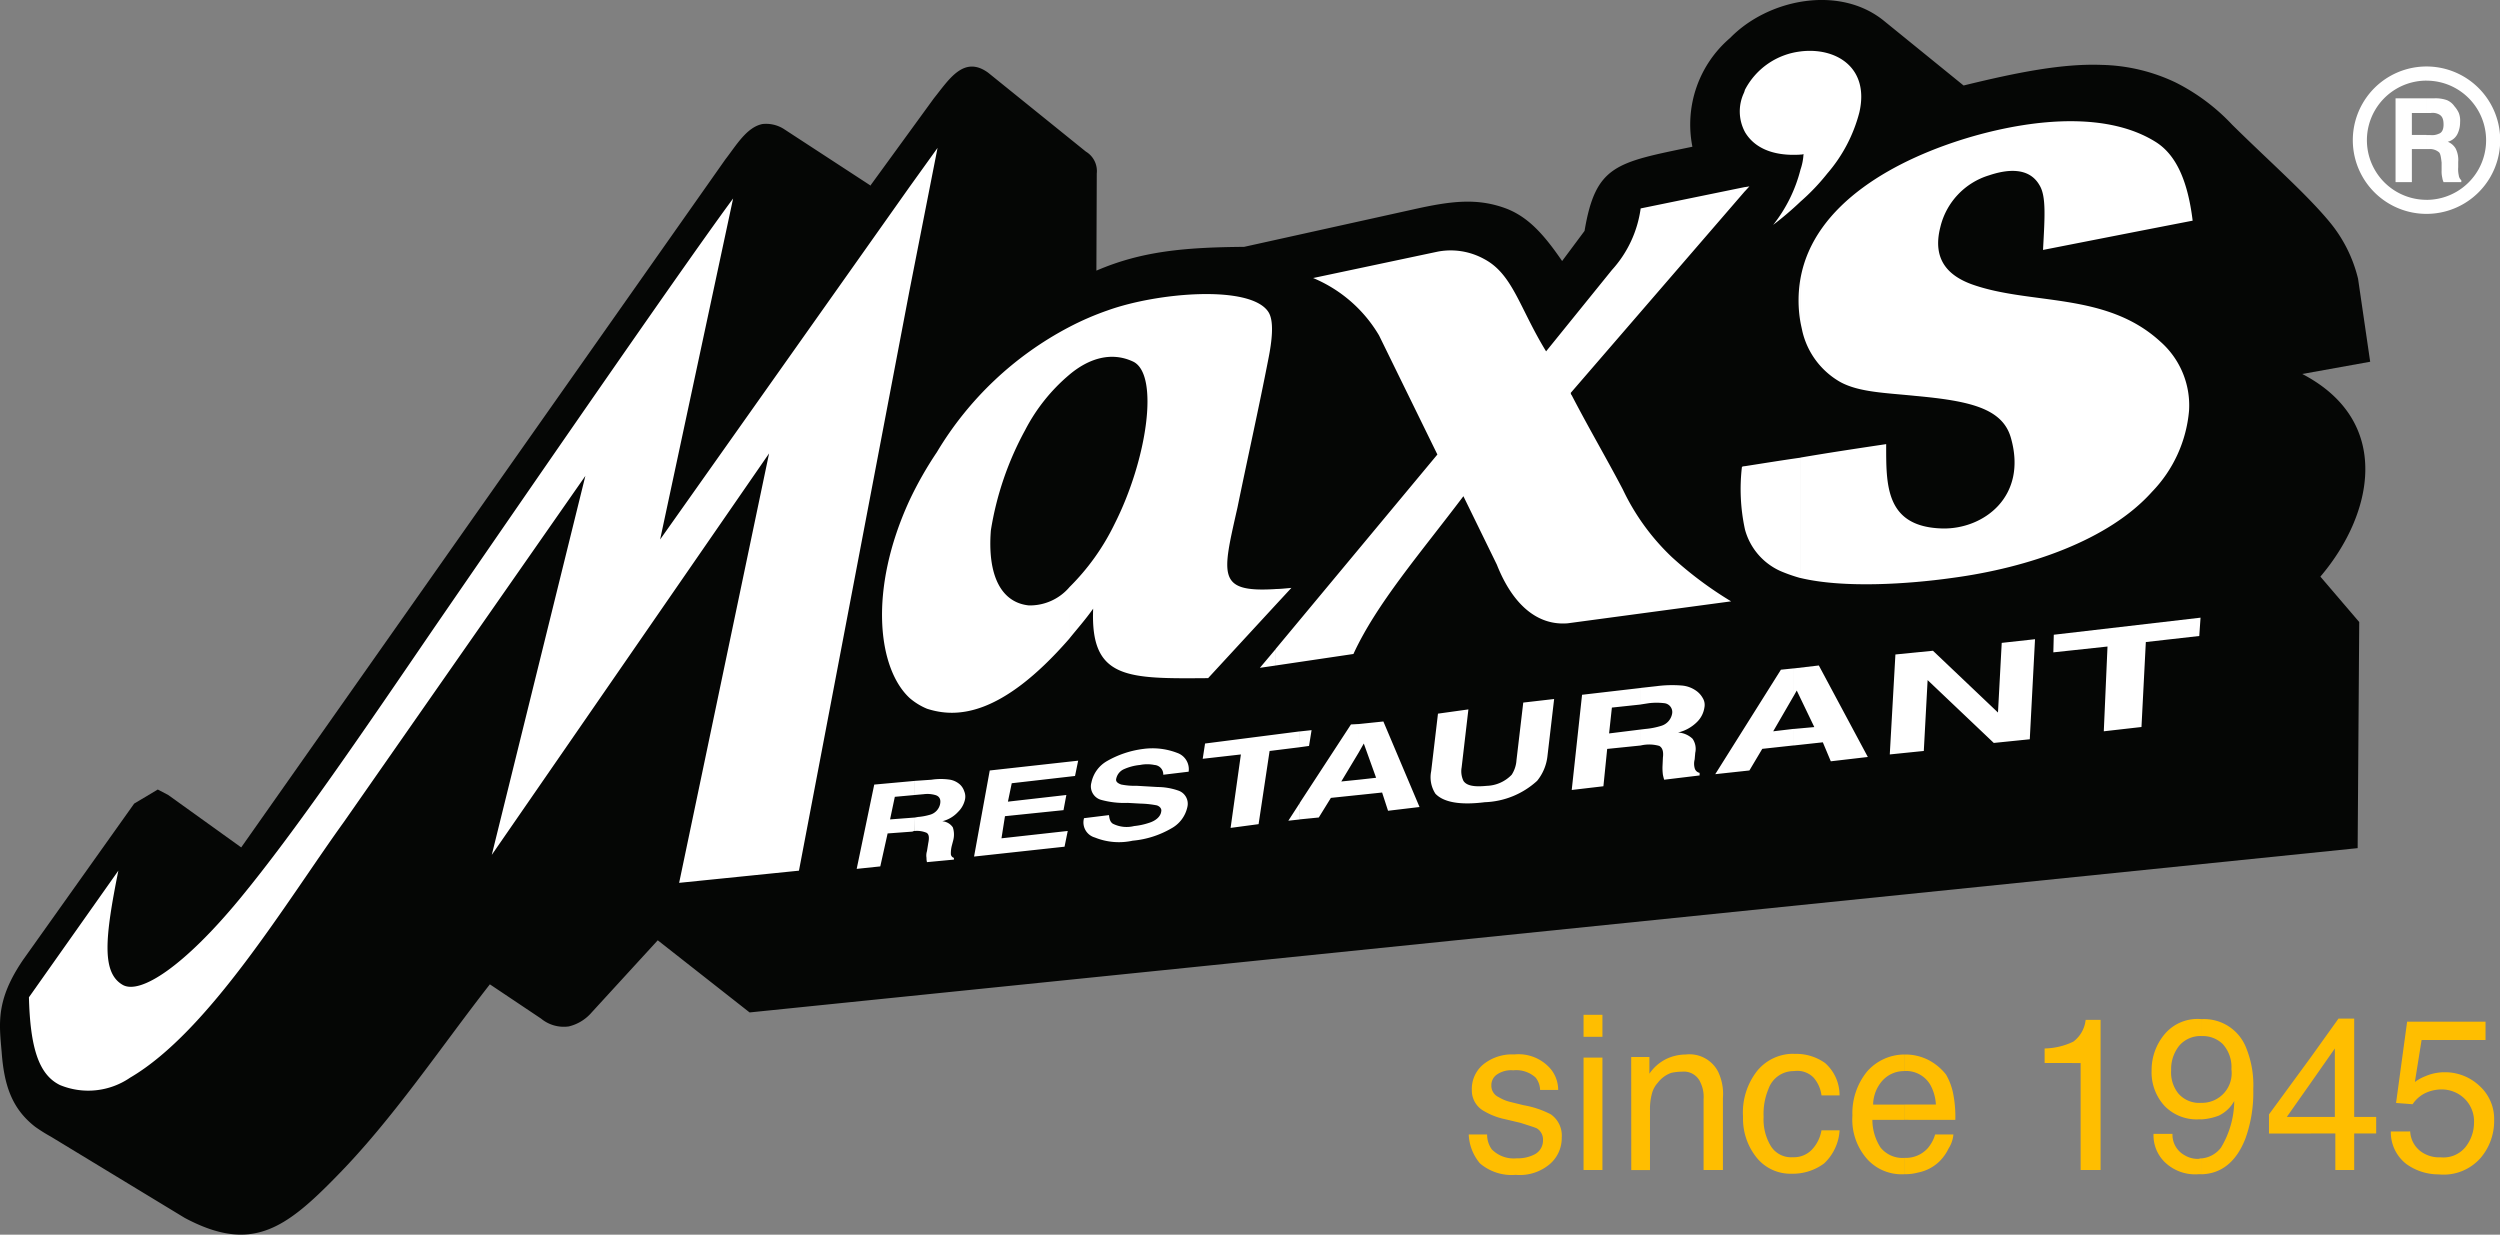 <svg xmlns="http://www.w3.org/2000/svg" xmlns:xlink="http://www.w3.org/1999/xlink" width="196.481" height="97.033" viewBox="0 0 196.481 97.033">
  <rect x="0" y="0" width="196.481" height="97.033" fill="#808080" stroke="none"/>
  <defs>
    <clipPath id="clip-path">
      <rect id="Rectangle_4" data-name="Rectangle 4" width="196.481" height="97.033" fill="none"/>
    </clipPath>
  </defs>
  <g id="Logo" transform="translate(-899.796 -717.526)">
    <g id="Vector_Smart_Object" data-name="Vector Smart Object" transform="translate(899.796 717.526)">
      <g id="Group_8" data-name="Group 8">
        <g id="Group_7" data-name="Group 7" clip-path="url(#clip-path)">
          <path id="Path_9" data-name="Path 9" d="M1.811,75.44l8.734-12.283L12.4,62.05l.82.43L18.957,66.6,57,12.538c.856-1.1,1.682-2.545,2.924-2.79a2.611,2.611,0,0,1,1.671.383l6.838,4.462v-.046l4.964-6.821c1.187-1.473,2.34-3.4,4.258-2.017l7.687,6.206a1.785,1.785,0,0,1,.856,1.719l-.03,7.636c3.566-1.538,6.968-1.83,11.61-1.869L111,16.474c3.024-.677,5.112-.958,7.471-.048,1.632.668,2.818,1.923,4.3,4.089l1.763-2.368c.872-5.187,2.492-5.371,8.476-6.615a8.945,8.945,0,0,1,2.966-8.55c2.992-3.068,8.59-4.187,12.085-1.347l6.262,5.085c4.28-1.049,7.788-1.733,10.841-1.62a14.17,14.17,0,0,1,5.822,1.381A15.857,15.857,0,0,1,175.43,9.8c2.876,2.842,5.825,5.425,7.652,7.636a11.055,11.055,0,0,1,2.244,4.473l.952,6.522-5.337.961c7.156,3.736,5.585,11.04,1.423,15.926l3.053,3.57-.124,17.77L58.913,79.57,51.694,73.9,46.5,79.57a3.41,3.41,0,0,1-1.8,1.1,2.81,2.81,0,0,1-2.18-.618L38.5,77.361c-3.864,4.948-7.642,10.614-12.036,15.074-4.083,4.195-6.744,6.056-11.947,3.282L3.994,89.33a12.842,12.842,0,0,1-1.238-.779C.9,87.106.32,85.23.131,82.694c-.195-2.265-.476-4.085,1.68-7.254" transform="translate(0 0)" fill="#050605" fill-rule="evenodd"/>
          <path id="Path_10" data-name="Path 10" d="M161.042,20.479c3.934-.773,7.837-1.54,11.759-2.3-.381-3.115-1.289-5.15-2.866-6.162-3.684-2.338-9.315-1.916-14.393-.471-6.025,1.736-12.525,5.28-13.567,11.2v3.4c.04.234.1.473.152.728a6.222,6.222,0,0,0,2.963,3.976c1.481.82,3.586.86,5.911,1.1,4.209.387,6.837.95,7.508,3.274,1.341,4.648-2.145,7.2-5.34,7.147-4.551-.1-4.455-3.449-4.455-6.63-2.251.336-4.493.673-6.739,1.058v9.462c3.388.817,8.476.482,11.893,0,6.036-.8,12.341-2.975,15.735-6.768a10.463,10.463,0,0,0,2.915-6.391,6.674,6.674,0,0,0-2.256-5.419c-4.3-3.944-10.213-2.84-14.851-4.514-1.811-.672-3.088-1.929-2.443-4.471a5.614,5.614,0,0,1,3.831-4.082c1.279-.432,3.1-.724,3.959.766.536.862.425,2.45.283,5.1m-19.067-3.8v-2.5a4.355,4.355,0,0,0,.243-1.242.412.412,0,0,1-.243.04V4.879c2.761-.347,5.456,1.235,4.63,4.8a11.894,11.894,0,0,1-2.519,4.795,16.716,16.716,0,0,1-2.111,2.212m0,6.061a9.981,9.981,0,0,0,0,3.4Zm0,14.059c-1.438.2-2.873.437-4.363.668v4.958a5.006,5.006,0,0,0,2.828,3.3,12.614,12.614,0,0,0,1.535.534Zm0-31.923v8.105c-2.288.141-3.679-.616-4.363-1.781V7.9a5.671,5.671,0,0,1,4.363-3.02m0,9.307v2.5a25.708,25.708,0,0,1-2.141,1.823,11.593,11.593,0,0,0,2.141-4.319m-4.363,1.678v-.327l.354-.057Zm0,21.606a.5.5,0,0,0-.233.053,14.982,14.982,0,0,0,.233,4.9Zm0-29.571v3.3a3.424,3.424,0,0,1-.08-3.062,1.648,1.648,0,0,0,.08-.243m0,7.638v.327L123.926,31.71A.279.279,0,0,0,124,31.9c1.349,2.6,2.784,5.049,4.015,7.4a17.867,17.867,0,0,0,3.872,5.335,29.532,29.532,0,0,0,4.641,3.462l-12.849,1.727c-2.364.19-4.312-1.448-5.563-4.61l-2.629-5.38c-3.449,4.566-6.826,8.453-8.643,12.4l-6.113.906v-1.3l12.711-15.283-4.585-9.36a10.863,10.863,0,0,0-5.18-4.51l9.765-2.069a5.445,5.445,0,0,1,3.681.578c2.245,1.189,2.765,3.83,4.863,7.254l5.168-6.389a9.007,9.007,0,0,0,2.265-4.844ZM100.735,48.373l1.235-1.334c-.476.042-.866.088-1.235.088Zm0-1.245v1.245l-5.311,5.76c-6.362.049-9.272.107-9.034-5.46-.61.865-1.29,1.627-1.868,2.348V46.984a18.09,18.09,0,0,0,3.54-4.948c2.582-5.088,3.534-11.754,1.484-12.773-1.706-.811-3.484-.276-5.024,1.019V26.531a22.153,22.153,0,0,1,3.005-1.3c3.987-1.431,11.194-2.009,12.618.1.491.717.3,2.3,0,3.789-.758,3.894-1.624,7.738-2.416,11.612-1.206,5.342-1.627,6.687,3.005,6.4m0,4.714-1.242,1.476,1.242-.181ZM84.522,26.531v3.752a14.234,14.234,0,0,0-3.479,4.357,24.44,24.44,0,0,0-2.693,7.877c-.276,3.5.78,5.668,2.983,5.9a4.084,4.084,0,0,0,3.189-1.431v4.037c-5.392,6.191-8.924,6.246-11.189,5.515a5,5,0,0,1-1.383-.856V40.169a28.751,28.751,0,0,1,2.153-3.79,26.371,26.371,0,0,1,10.419-9.848M71.95,23.694V15.537l2.209-3.076Zm0-8.157v8.157l-8.683,45.57-9.417.957,7.069-33.75L39.125,68.023l7.356-29.785L27.509,65.425C22.974,71.717,16.91,81.9,10.7,85.533a5.817,5.817,0,0,1-5.507.582c-1.685-.816-2.344-2.969-2.444-6.9l7.028-9.953c-1.048,5.236-1.336,8.013.343,8.979,1.379.78,4.815-1.446,9.21-6.778S29.135,58.17,34.578,50.2c9.711-14.123,20.17-29.244,23.514-33.764l-5.736,26.8Zm0,24.632c-3.243,7.054-2.475,13.2,0,15.512Z" transform="translate(-0.475 -0.836)" fill="#fff" fill-rule="evenodd"/>
          <path id="Path_11" data-name="Path 11" d="M155.049,68.746v-1.3l1.626-.147-1.38-2.872-.246.437V62.69l1.981-.233,3.851,7.192-2.911.339-.625-1.492Zm8-7.153L166,61.3l5.11,4.856.294-5.475,2.617-.288-.412,7.864-2.829.288-5.2-4.939-.3,5.57-2.674.273ZM187.03,58.7l-.1,1.44-4.2.476-.342,6.677-2.962.337.292-6.662-4.257.458.035-1.385Zm-31.98,3.986v2.172l-1.606,2.773,1.606-.191v1.3l-2.465.269-1.011,1.7L148.89,71l5.16-8.21Zm-12.017,6.056V67.49l.375-.045a5.87,5.87,0,0,0,1.243-.246,1.224,1.224,0,0,0,.849-.954.7.7,0,0,0-.622-.824,5.089,5.089,0,0,0-1.2,0l-.645.1v-1.3l1.268-.141a9.442,9.442,0,0,1,1.955-.047,2.255,2.255,0,0,1,1.1.388,1.709,1.709,0,0,1,.537.574,1.037,1.037,0,0,1,.145.766,2,2,0,0,1-.544,1.1,3.142,3.142,0,0,1-1.532.867,1.787,1.787,0,0,1,1.142.487,1.4,1.4,0,0,1,.213,1.109l-.046.521a1.3,1.3,0,0,0,0,.674.5.5,0,0,0,.389.377V71.1l-2.784.336a3.444,3.444,0,0,1-.1-.39,4.219,4.219,0,0,1-.033-.626l.033-.723c.061-.473-.033-.773-.285-.918a2.913,2.913,0,0,0-1.459-.034m0-4.52v1.3l-2.266.241-.22,2.032,2.486-.308v1.256l-2.636.269L140.1,71.95l-2.49.292.812-7.482Zm-22.15,8.409v-1.2l1.353-.151-.967-2.692-.386.681V67.059l1.925-.2,2.842,6.722-2.475.295-.466-1.434Zm6.216-6.391,2.391-.333-.532,4.562a1.75,1.75,0,0,0,.142,1.053c.252.393.87.488,1.821.393a2.84,2.84,0,0,0,1.971-.873,2.372,2.372,0,0,0,.377-1.148l.532-4.524,2.427-.28L135.7,69.6a3.729,3.729,0,0,1-.809,1.923,6.41,6.41,0,0,1-4.11,1.68c-1.969.248-3.253,0-3.886-.669a2.386,2.386,0,0,1-.331-1.769Zm-6.216.815v2.216l-1.383,2.3,1.383-.141v1.2l-2.2.23-.952,1.541-1.493.148v-1.3l4.022-6.161Zm-4.641,1.823.723-.1.2-1.241-.926.1ZM85.99,74.407l.234-.043a4.731,4.731,0,0,0,1.008-.194,1.11,1.11,0,0,0,.728-.783c.1-.416-.056-.665-.388-.752a2.267,2.267,0,0,0-.894-.061l-.689.061V71.526l1.3-.089a4.845,4.845,0,0,1,1.48,0,1.6,1.6,0,0,1,.765.38,1.263,1.263,0,0,1,.332.529,1.089,1.089,0,0,1,.053.674,1.949,1.949,0,0,1-.541.948,2.478,2.478,0,0,1-1.238.732,1.1,1.1,0,0,1,.829.481,1.79,1.79,0,0,1,.034,1.005l-.112.427a2.438,2.438,0,0,0-.077.636.331.331,0,0,0,.24.328v.137l-2.117.2a1.2,1.2,0,0,1-.037-.336,1.151,1.151,0,0,1,.037-.529l.1-.623c.092-.44.063-.712-.14-.823a1.953,1.953,0,0,0-.915-.139Zm30.252-6.771v1.246l-2.377.295L113,74.928l-2.2.294.808-5.772-3,.341.184-1.2Zm0,5.622-.905,1.4.905-.1ZM98.573,71.142l-4.974.571-.3,1.447,4.592-.524-.224,1.192-4.6.474-.274,1.739L98,75.463,97.749,76.7l-7.111.775,1.232-6.765,6.95-.771Zm2.668,3.075c.042.338.1.528.291.669a2.4,2.4,0,0,0,1.684.191,5.2,5.2,0,0,0,1.131-.238c.611-.181.959-.537,1-.906.049-.194-.082-.387-.335-.479a7.651,7.651,0,0,0-1.292-.141l-1-.056a6.862,6.862,0,0,1-2.1-.239,1.1,1.1,0,0,1-.761-1.352,2.526,2.526,0,0,1,1.2-1.68,7.647,7.647,0,0,1,2.9-.973,5.391,5.391,0,0,1,2.63.31,1.357,1.357,0,0,1,.913,1.482l-1.994.24a.741.741,0,0,0-.688-.768,2.865,2.865,0,0,0-1.14,0,4.039,4.039,0,0,0-1.287.342,1.056,1.056,0,0,0-.579.723c-.066.233.1.369.389.472a5.541,5.541,0,0,0,1.229.1l1.624.095a5.026,5.026,0,0,1,1.628.279,1.091,1.091,0,0,1,.719,1.29,2.518,2.518,0,0,1-1.27,1.689,7.344,7.344,0,0,1-3.03.961,5.039,5.039,0,0,1-2.969-.25,1.231,1.231,0,0,1-.854-1.52ZM84.41,72.78l-.374,1.775,1.954-.148v1.056a.341.341,0,0,0-.187.05l-1.959.145-.576,2.591-1.855.194,1.379-6.625,3.2-.291v1.109Z" transform="translate(-14.084 -10.156)" fill="#fff" fill-rule="evenodd"/>
          <path id="Path_12" data-name="Path 12" d="M229.386,6.318a5.792,5.792,0,0,1,0,11.584V16.8a4.684,4.684,0,0,0,0-9.368Zm0,6.491h.2a1.085,1.085,0,0,1,.765.239c.13.1.171.382.222.822v.616a2.14,2.14,0,0,0,.054.581,1.19,1.19,0,0,0,.1.34h1.395v-.149a.6.6,0,0,1-.2-.383,2.156,2.156,0,0,1-.045-.633v-.42a2,2,0,0,0-.2-1.056,1.268,1.268,0,0,0-.621-.531,1.167,1.167,0,0,0,.77-.628,2.071,2.071,0,0,0,.2-.905,1.683,1.683,0,0,0-.1-.728,2.084,2.084,0,0,0-.337-.518,1.384,1.384,0,0,0-.59-.49A2.726,2.726,0,0,0,230,8.82h-.615V9.974h.335a1.062,1.062,0,0,1,.63.1c.276.136.376.388.376.815,0,.334-.1.626-.376.717a1.28,1.28,0,0,1-.684.1h-.281Zm0,5.093a5.792,5.792,0,0,1,0-11.584V7.429a4.684,4.684,0,0,0,0,9.368Zm0-9.082h-2.433v6.587h1.282v-2.6h1.151V11.7h-1.151V9.974h1.151Z" transform="translate(-38.681 -1.093)" fill="#fff" fill-rule="evenodd"/>
          <path id="Path_13" data-name="Path 13" d="M205.769,105.769v-1.3h1.877V99.087l-1.877,2.683V99.762l2.163-3.022h1.235v7.726h1.727v1.3h-1.727v2.872h-1.483v-2.872Zm7.8-.162a2.075,2.075,0,0,0,1.2,1.791,2.36,2.36,0,0,0,1.187.242,2.223,2.223,0,0,0,1.963-.813,3.083,3.083,0,0,0,.664-1.883,2.485,2.485,0,0,0-.748-1.916,2.574,2.574,0,0,0-1.836-.721,2.991,2.991,0,0,0-1.342.336,2.553,2.553,0,0,0-.9.826l-1.3-.1.87-6.391h6.162v1.444h-5.026l-.527,3.3a3.451,3.451,0,0,1,.828-.457,3.794,3.794,0,0,1,1.515-.31,3.939,3.939,0,0,1,2.729,1.066,3.5,3.5,0,0,1,1.158,2.688,4.471,4.471,0,0,1-1.069,2.987,3.869,3.869,0,0,1-3.289,1.287,4.325,4.325,0,0,1-2.541-.814,3.155,3.155,0,0,1-1.221-2.557Zm-7.8-5.845v2.008l-1.9,2.7h1.9v1.3h-3.3v-1.5Zm-8.605,9.216v-1.25a2.165,2.165,0,0,0,1.538-.855,7.27,7.27,0,0,0,1.039-3.659,2.733,2.733,0,0,1-1.216,1.151,4.523,4.523,0,0,1-1.361.295v-1.3a2.33,2.33,0,0,0,2.353-2.642,2.689,2.689,0,0,0-.674-1.971,2.236,2.236,0,0,0-1.678-.633V96.783a3.549,3.549,0,0,1,3.529,2.3,7.771,7.771,0,0,1,.541,3.22,10.623,10.623,0,0,1-.628,3.892c-.7,1.773-1.853,2.737-3.441,2.779m0-12.2v1.337a2.2,2.2,0,0,0-1.727.73,2.939,2.939,0,0,0-.658,1.965,2.631,2.631,0,0,0,.574,1.829,2.166,2.166,0,0,0,1.81.722v1.3h-.231a3.5,3.5,0,0,1-2.678-1.061,3.9,3.9,0,0,1-1.011-2.784,4.375,4.375,0,0,1,1.011-2.833,3.361,3.361,0,0,1,2.871-1.2Zm0,10.945v1.25h-.231a3.431,3.431,0,0,1-2.623-.918,2.94,2.94,0,0,1-.916-2.251h1.49a1.829,1.829,0,0,0,.958,1.68,1.94,1.94,0,0,0,1.059.282c.093,0,.18-.043.262-.043m-23.359,1.25v-1.287a2.307,2.307,0,0,0,1.858-.771,2.954,2.954,0,0,0,.57-1.068h1.434a2.424,2.424,0,0,1-.381,1.109,3.664,3.664,0,0,1-.718,1.011,3.328,3.328,0,0,1-1.678.875,3.968,3.968,0,0,1-1.085.131m0-4.274v-1.2h2.486a3.589,3.589,0,0,0-.434-1.541,2.2,2.2,0,0,0-2.052-1.093v-1.3h.081a3.987,3.987,0,0,1,1.827.436,4.232,4.232,0,0,1,1.377,1.146,4.911,4.911,0,0,1,.577,1.591,9.308,9.308,0,0,1,.15,1.966Zm11.03-4.469V99.087a5.444,5.444,0,0,0,2.253-.535,2.447,2.447,0,0,0,.971-1.713h1.175v11.8h-1.569v-8.406Zm-43.814,5.617a1.957,1.957,0,0,0,.364,1.17,2.415,2.415,0,0,0,1.968.706,2.857,2.857,0,0,0,1.441-.33,1.225,1.225,0,0,0,.617-1.105,1.018,1.018,0,0,0-.487-.92c-.22-.1-.659-.229-1.277-.43l-1.193-.284a5.377,5.377,0,0,1-1.659-.632,1.846,1.846,0,0,1-.976-1.673,2.5,2.5,0,0,1,.914-2.017,3.6,3.6,0,0,1,2.431-.772,3.315,3.315,0,0,1,2.863,1.157,2.6,2.6,0,0,1,.578,1.631h-1.422a1.629,1.629,0,0,0-.354-.973,2.255,2.255,0,0,0-1.753-.567,1.965,1.965,0,0,0-1.289.333,1.009,1.009,0,0,0-.433.87.978.978,0,0,0,.565.9,3.248,3.248,0,0,0,.956.39l1.011.249a7.351,7.351,0,0,1,2.141.718,2.033,2.033,0,0,1,.858,1.818,2.693,2.693,0,0,1-.915,2.072,3.641,3.641,0,0,1-2.7.865,3.834,3.834,0,0,1-2.811-.9,3.742,3.742,0,0,1-.884-2.274ZM173.8,99.565v1.3a2.28,2.28,0,0,0-1.727.768,2.911,2.911,0,0,0-.715,1.867H173.8v1.2h-2.5a4.024,4.024,0,0,0,.638,2.168,2.216,2.216,0,0,0,1.862.819v1.287h-.144a3.635,3.635,0,0,1-2.778-1.207,4.682,4.682,0,0,1-1.147-3.406,5.18,5.18,0,0,1,1.147-3.457,3.918,3.918,0,0,1,2.922-1.343m-25.2.243h1.484v8.833H148.6Zm0-3.362h1.484v1.726H148.6Zm3.745,3.316h1.431v1.311a3.447,3.447,0,0,1,1.334-1.161,3.571,3.571,0,0,1,1.519-.346,2.528,2.528,0,0,1,2.543,1.343,4.039,4.039,0,0,1,.381,2.078v5.655h-1.52v-5.566a2.582,2.582,0,0,0-.24-1.3,1.413,1.413,0,0,0-1.441-.862,4.158,4.158,0,0,0-.85.091,2.29,2.29,0,0,0-1.06.771,2.02,2.02,0,0,0-.47.873,4.648,4.648,0,0,0-.15,1.338v4.659H152.35Zm12.79-.243a3.92,3.92,0,0,1,2.448.716,3.365,3.365,0,0,1,1.137,2.545H167.3a2.611,2.611,0,0,0-.623-1.4,1.786,1.786,0,0,0-1.538-.511,2.088,2.088,0,0,0-2,1.388,5.071,5.071,0,0,0-.387,2.207,4.037,4.037,0,0,0,.538,2.248,1.872,1.872,0,0,0,1.752.926,1.967,1.967,0,0,0,1.49-.58,2.906,2.906,0,0,0,.767-1.534h1.424a3.879,3.879,0,0,1-1.214,2.6,4.115,4.115,0,0,1-2.557.81,3.409,3.409,0,0,1-2.777-1.3,4.887,4.887,0,0,1-1.041-3.174,5.284,5.284,0,0,1,1.146-3.651,3.67,3.67,0,0,1,2.858-1.3" transform="translate(-24.145 -16.685)" fill="#ffbe00" fill-rule="evenodd"/>
        </g>
      </g>
    </g>
  </g>
</svg>
